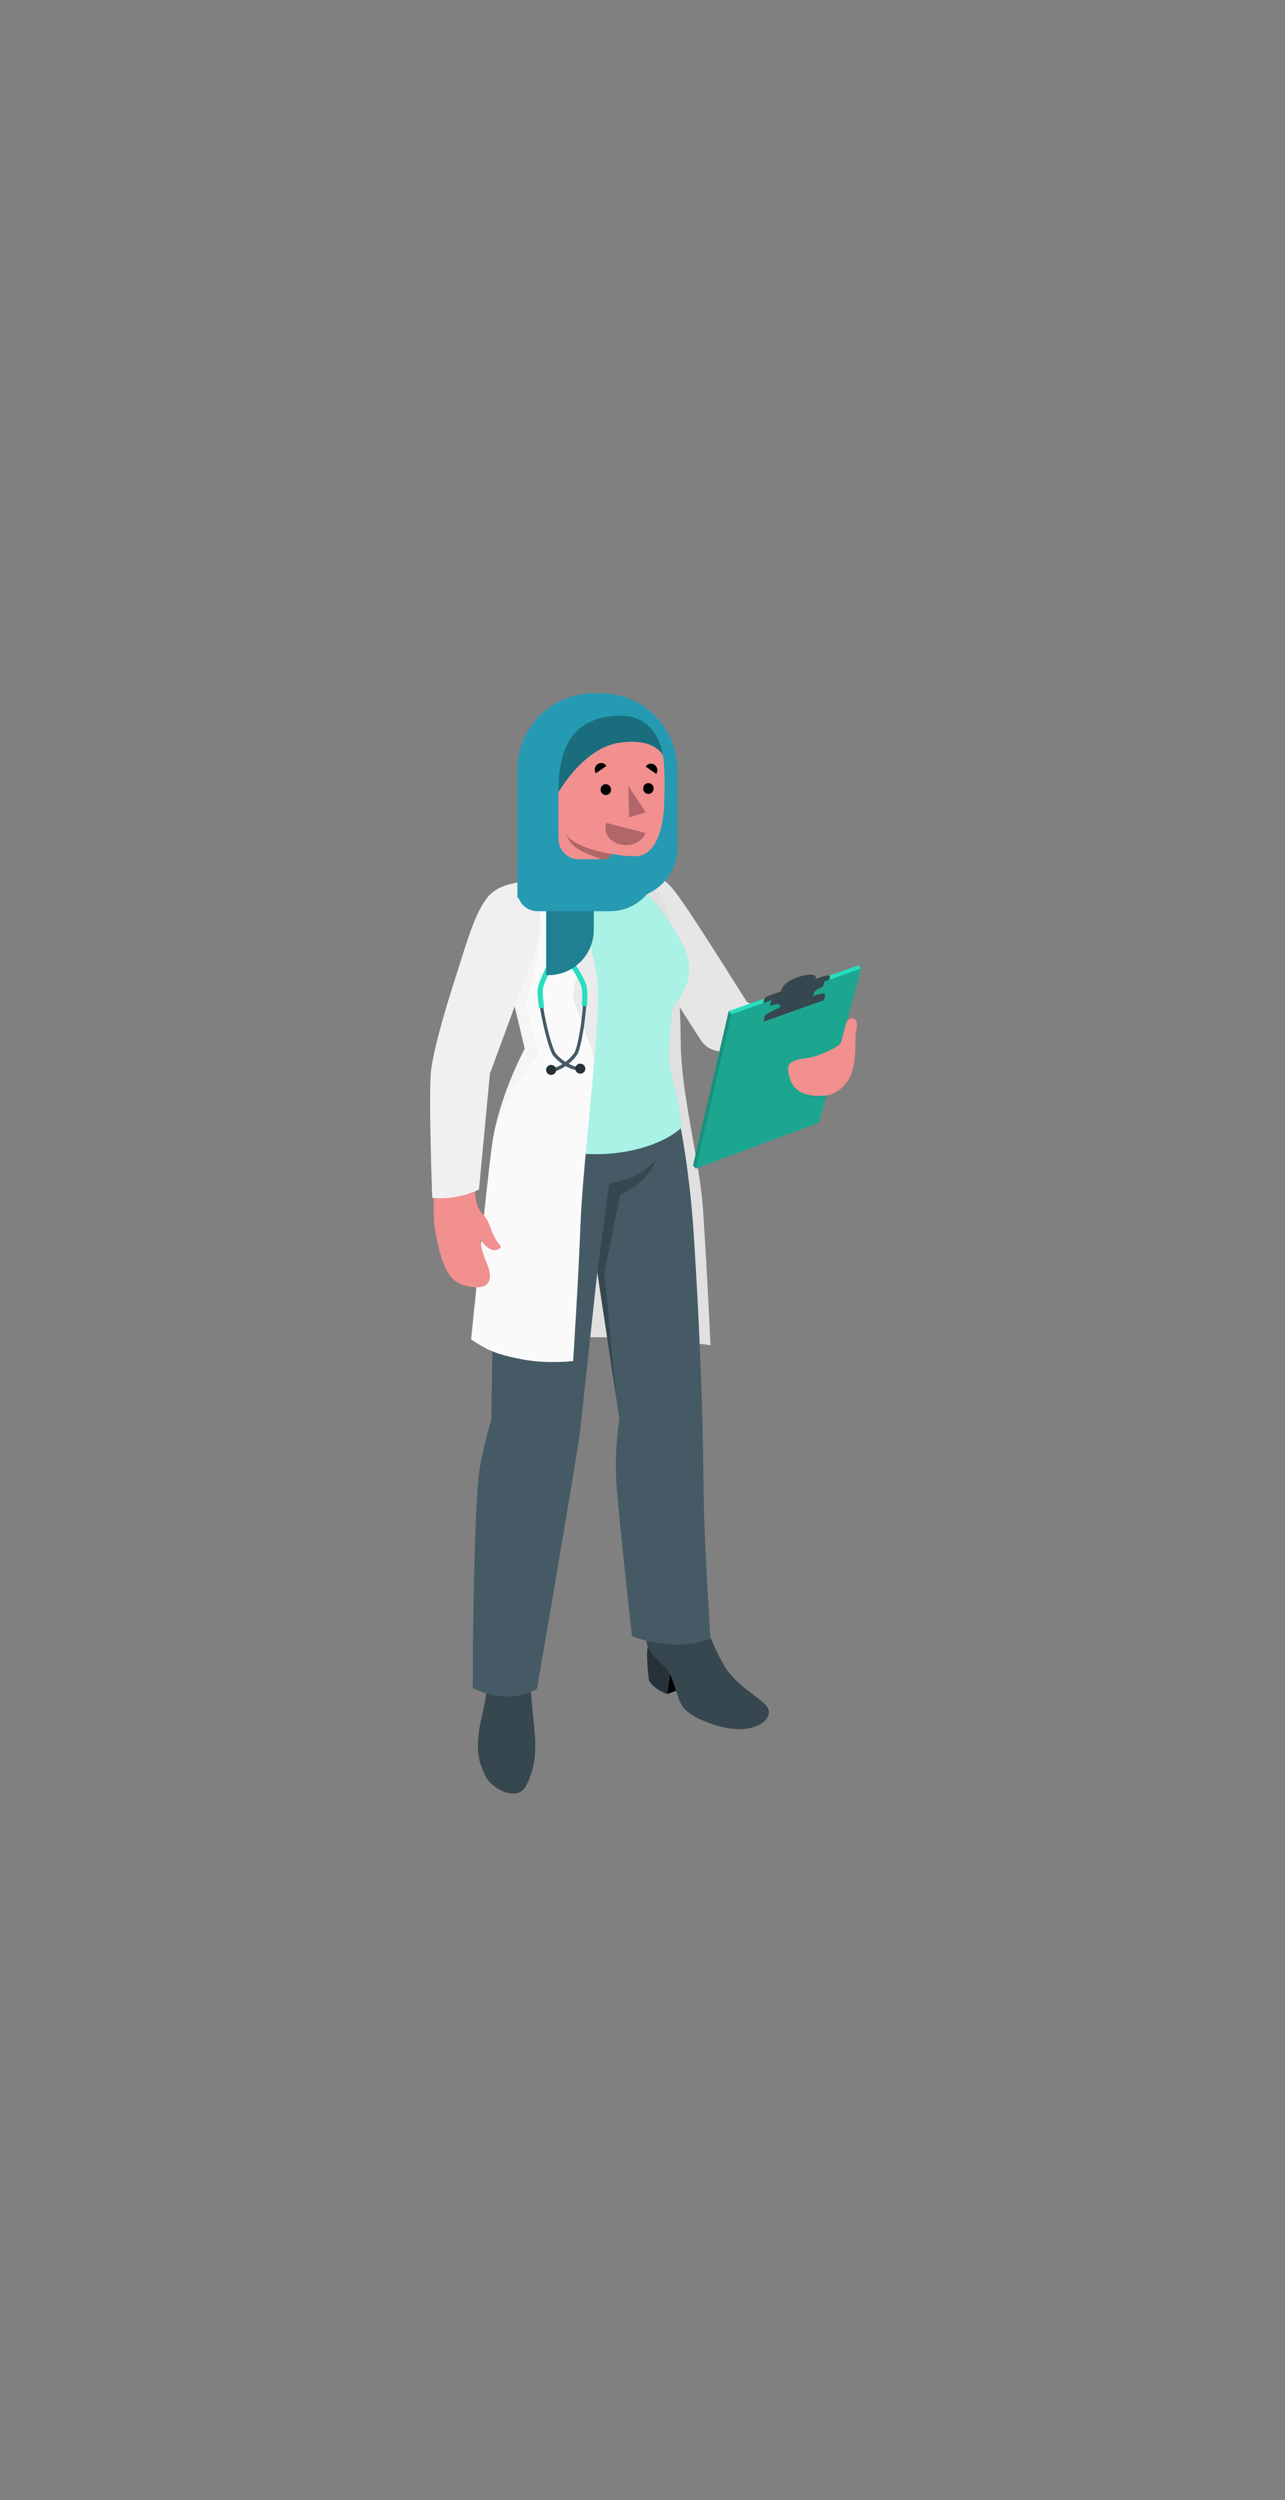 <?xml version="1.0" encoding="utf-8"?>
<!-- Generator: Adobe Illustrator 24.1.2, SVG Export Plug-In . SVG Version: 6.00 Build 0)  -->
<svg version="1.1" id="Lager_1" xmlns="http://www.w3.org/2000/svg" xmlns:xlink="http://www.w3.org/1999/xlink" x="0px" y="0px"
	 viewBox="0 0 288 560" style="enable-background:new 0 0 288 560;" xml:space="preserve">
<rect x="0" y="0" width="288" height="560" fill="#808080" stroke="none"/>
<style type="text/css">
	.st0{fill:none;stroke:#666666;stroke-width:7;stroke-linecap:round;stroke-linejoin:round;stroke-miterlimit:10;}
	.st1{fill:#E6E6E6;}
	.st2{fill:#E0E0E0;}
	.st3{fill:#F28F8F;}
	.st4{fill:#37474F;}
	.st5{fill:#263238;}
	.st6{fill:#455A64;}
	.st7{fill:#27DEBF;}
	.st8{opacity:0.6;fill:#FFFFFF;enable-background:new    ;}
	.st9{fill:#FAFAFA;}
	.st10{fill:#F5F5F5;}
	.st11{fill:#EBEBEB;}
	.st12{fill:#F0F0F0;}
	.st13{opacity:0.35;enable-background:new    ;}
	.st14{opacity:0.25;enable-background:new    ;}
	.st15{opacity:0.2;}
	.st16{opacity:0.2;enable-background:new    ;}
	.st17{opacity:0.1;}
	.st18{opacity:0.1;enable-background:new    ;}
	.st19{fill:#2CB5D1;}
	.st20{opacity:0.15;enable-background:new    ;}
	.st21{opacity:0.3;enable-background:new    ;}
	.st22{opacity:0.4;enable-background:new    ;}
	.st23{fill:#B16668;}
</style>
<path class="st0" d="M183.32,319.93"/>
<path class="st1" d="M143.17,195.55c5.34,0.15,6.86,2.29,10.08,6.89c3.22,4.6,14.18,22.04,14.18,22.04l15.52,5.96l-2.04,9.06
	c0,0-13.14-2.62-19.86-4c-2.2-0.45-3.19-1.29-4.22-2.87c-0.86-1.31-9.49-14.89-9.49-14.89L143.17,195.55z"/>
<path class="st2" d="M139.07,195.7c5.06-1.26,7.29,1.56,8.97,4.65c2.69,4.94,4.31,15.03,4.54,33.47
	c0.15,11.86,4.27,26.19,5.01,37.44c1.1,16.9,1.64,30.06,1.64,30.06s-14.47-2.05-30.16-1.77L139.07,195.7z"/>
<path class="st3" d="M109.94,367.66c0,0-3.03-20.75-1.76-32.91c1.09-10.44,2.62-14.81,2.84-17.18c0,0,1.75-24.5,1.28-45.25
	c-0.23-9.84,0.28-20.69,7.28-32.29l0.25-0.46c0.62,3.8,6.48,6.27,11.71,6.85c5.04,0.56,11.32-0.45,18.81-2.99
	c1.67,9.84,3.57,28.59,5.51,49.04c0.95,9.99,0.78,18.4,0.95,24.82c0.22,8.72-0.57,42.86-0.57,42.86l0.01,1.44
	c0.05,1.59,0.44,2.7,1.55,5.23c1.13,2.56,3.15,6.21,5.75,8.84c0.75,0.76,5.91,4.98,6.61,5.9c2.24,2.44-2.18,4.01-5.51,3.68
	c-3.51-0.35-8.99-1.5-10.61-3.58c-1.07-1.39-2.01-6.33-3.11-7.74c-3.72-4.73-5.25-6.77-5.33-8.32c-0.14-2.8,0.79-3.94,1.08-5.53
	c-0.4-3.3-7.09-20.54-7.53-30.17c-0.21-4.59,0.8-12.72,0.8-12.72l-5.88-33.45c-1.3,9.41-3.79,30.6-4.69,37.35
	c-1.24,9.29-5.82,25.01-8.72,37.35c-1.09,4.64-1.63,6.71-1.89,9.73c0,0.01-0.07,1.08-0.07,1.09c-0.03,1.37-0.14,15.99-0.58,19.09
	c-0.92,6.47-6.66,5.85-7.75,0.68c-0.93-4.4-0.41-18.15-0.44-19.83L109.94,367.66z"/>
<path class="st4" d="M109.75,367.57c-1.61,0.08-0.34,6.29-0.63,10.32c-0.3,4.32-1.61,7.51-1.9,11.06c-0.33,4.05,0.09,5.73,1.64,9
	c1.21,2.54,6.98,5.89,9.01,2.13c2.05-3.81,2.35-7.99,1.97-12c-0.39-4.14-0.74-7.17-0.93-10.33c-0.17-2.78,1.76-9.39-0.34-9.72
	l-0.07,1.09c-0.7,1.53-7.83,2.8-8.77-0.06L109.75,367.57z"/>
<path class="st5" d="M145.17,368.89c-0.43,2.03,0.27,7.53,0.27,7.53s0.93,1.87,4.08,3.04l1.14-7.72L145.17,368.89z"/>
<path d="M149.52,379.46l6.78-2.48l1.44-6.13l-7.56,4.15L149.52,379.46z"/>
<path class="st4" d="M156.05,361.5l-0.01-1.44c0.94,0.42,3.24,7.84,6.18,12.89c2.68,4.61,7.78,7.05,9.47,9.04
	c2.27,2.66-1.84,6.32-8.68,5.09c-3.39-0.61-8.56-2.59-10.02-4.82c-1.46-2.23-2.06-6.38-3.25-8.02c-1.19-1.63-3.94-3.47-4.57-5.35
	c-0.35-1.03-0.68-3.34-0.16-5.25c0.47-1.75,0.87-3.86,1.47-3.69l0.08,1.31c0.49,0.91,2.16,1.93,5.59,2.01
	C153.79,363.31,155.36,363,156.05,361.5z"/>
<path class="st6" d="M138.24,333.56c-0.68-8.45,0.57-15.78,0.57-15.78l-4.94-32.9c0,0-3.37,31.32-3.93,36.17
	c-0.56,4.86-9.59,57.22-9.59,57.22c-4.62,2.74-10.54,1.87-14.4-0.18c0.02-21.18,0.66-42.4,1.43-48.26
	c0.61-4.67,2.74-11.87,2.74-11.87s0.49-30.89,0.46-42.62c-0.03-11.72,0.86-19.57,3.09-24.85c2.23-5.27,6.15-11,6.15-11
	s1.72,5.78,15.3,5.8c13.58,0.02,15.08-3.43,15.08-3.43s3.97,13.89,5.3,34.87c1.07,16.91,1.31,24.6,1.63,32.13
	c0.27,6.42,0.44,13.84,0.59,26.81c0.11,9.79,1.5,31.32,1.5,31.32s-6.63,3.48-17.58-0.49C141.65,366.51,138.92,342.01,138.24,333.56z
	"/>
<path class="st4" d="M133.87,284.88l2.69-19.89c0,0,5.59-0.22,10.39-5.03c0,0-1.51,4.82-7.89,7.52l-3.6,17.46l2.63,28.02
	L133.87,284.88z"/>
<path class="st7" d="M127.52,197.08l-6.4,0.68c-4.24,1.04-6.16,2.91-6.6,6.67c-0.2,1.75-1.26,6.42,0.22,12.26
	c1.35,5.29,4.93,18.25,4.93,18.25s-4.64,11.66-6.84,17.58c15.09,9.84,33.71,5.95,39.97,0c-0.53-5.63-2.52-10.87-2.97-15.9
	c0,0,0.33-7.84,0.95-11.25c4.77-5.21,4.16-10.19,2.02-14.21c-3.96-7.42-9.92-13.94-11.85-13.93L127.52,197.08z"/>
<path class="st8" d="M127.52,197.08l-6.4,0.68c-4.24,1.04-6.16,2.91-6.6,6.67c-0.2,1.75-1.26,6.42,0.22,12.26
	c1.35,5.29,4.93,18.25,4.93,18.25s-4.64,11.66-6.84,17.58c15.09,9.84,33.71,5.95,39.97,0c-0.53-5.63-2.52-10.87-2.97-15.9
	c0,0,0.33-7.84,0.95-11.25c4.77-5.21,4.16-10.19,2.02-14.21c-3.96-7.42-9.92-13.94-11.85-13.93L127.52,197.08z"/>
<path class="st9" d="M127.16,197.08c0,0,5.27,13.86,6.47,23.25c1.2,9.4-2.92,37.81-3.56,54.64c-0.47,12.26-1.62,29.91-1.62,29.91
	s-5.86,0.66-11.21-0.35c-6.2-1.17-8.11-2.18-11.65-4.5c0,0,3.06-30.78,4.57-42.75c1.42-11.27,7.47-22.37,7.47-22.37l-7.28-30.13
	c0,0,0.36-5.08,5.14-6.5C120.04,196.93,127.16,197.08,127.16,197.08z"/>
<path class="st10" d="M117.84,225.24c0,0,0.99-3.59,2.35-9.71c1.37-6.12,1.15-9.67,0.68-12.35l-7.91,11.58l4.66,20.15v0.01
	c0,0-4.98,9.14-6.97,19.24c4.76-13.48,9.98-17.53,9.98-17.53L117.84,225.24z"/>
<path class="st11" d="M126.94,192.62c-0.77-0.16-1.46,0.18-2.08,1.24c-0.63,1.07-2.01,3.32-2.01,3.32s-0.71,7.46,0,9.31
	c0.62,1.62,7.44,7.66,7.44,7.66s-1.78,6.7-1.84,8.9c-0.06,2.2,4.23,10.55,4.71,14.82c0,0,1.35-13.43,0.72-18.25
	c-1.1-8.39-5.04-19.21-6.89-22.65L126.94,192.62z"/>
<path class="st3" d="M110.79,277.04c-1.01-1.93-1-3.32-2.58-5.08c-0.59-0.65-0.99-1.21-1.38-2.57c-0.44-1.52-0.33-3.09-0.38-4.73
	l-9.06,0.13c-0.07,3.01-0.48,7.34,0.09,10.56c1.44,8.13,3.05,11.59,6.46,12.53c5.45,1.51,6.92-0.8,5.18-4.87
	c-1.29-3.01-1.52-5.33-1.52-5.33c0.92,1.04,1.33,1.52,1.97,1.93c1.27,0.82,2.3,0.27,2.63-0.16
	C112.46,279.12,111.58,278.55,110.79,277.04z"/>
<path class="st12" d="M119.63,197.48c0,0-5.86-0.37-9.29,2.44s-5.56,10.65-8.08,18.49c-2.52,7.84-4.77,15.47-5.6,20.97
	c-0.69,4.6,0.21,28.93,0.21,28.93s5.18,0.73,10.48-1.86l2.45-25.95l9.82-26.65C119.63,213.86,122.67,206.27,119.63,197.48z"/>
<path class="st7" d="M125.17,214.1c0.03-0.58-0.05-1.84-0.16-3.43c-0.49-7.76-0.72-14.78,1.9-15.34l0.23,1.07
	c-1.92,0.41-1.28,10.43-1.04,14.2c0.1,1.62,0.18,2.9,0.16,3.54L125.17,214.1z"/>
<path class="st6" d="M123.61,240.04c-0.03,0-0.06,0-0.09,0l0.03-0.77c0.68,0.02,1.62-0.36,2.51-0.93c-0.83-0.57-1.58-1.24-2.09-1.89
	c-1.23-1.59-3.93-12.99-3.1-15.64c0.7-2.23,2.88-7.13,4.83-7.22c0.02,0,0.03,0,0.05,0c1.94,0,4.5,4.64,5.38,6.78
	c1.06,2.58-0.67,14.16-1.76,15.85c-0.45,0.7-1.14,1.43-1.92,2.06c0.94,0.5,1.88,0.8,2.58,0.72l0.09,0.76
	c-0.94,0.12-2.18-0.3-3.35-0.97C125.7,239.53,124.54,240.04,123.61,240.04z M125.75,214.35c-0.01,0-0.02,0-0.02,0
	c-1.14,0.05-3.2,3.69-4.13,6.68c-0.77,2.44,1.83,13.47,2.98,14.95c0.5,0.65,1.29,1.33,2.16,1.88c0.81-0.62,1.54-1.37,1.99-2.06
	c1.02-1.57,2.67-12.78,1.7-15.14C129.24,217.78,126.91,214.35,125.75,214.35z"/>
<path class="st5" d="M131.19,239.33c0.03,0.62-0.46,1.15-1.08,1.17c-0.62,0.03-1.15-0.46-1.17-1.08c-0.03-0.62,0.46-1.15,1.08-1.17
	S131.17,238.71,131.19,239.33z"/>
<path class="st5" d="M124.65,239.61c0.03,0.62-0.46,1.15-1.08,1.17c-0.62,0.03-1.15-0.46-1.17-1.08c-0.03-0.62,0.46-1.15,1.08-1.17
	C124.1,238.51,124.63,238.99,124.65,239.61z"/>
<path class="st7" d="M131.31,225.39l-0.65-0.04c-0.14-0.01-0.24-0.13-0.23-0.27c0.13-2.14,0.06-3.72-0.2-4.35
	c-1.13-2.76-3.48-6.23-4.5-6.19c-1.02,0.04-3.06,3.7-3.96,6.55c-0.2,0.65-0.14,2.23,0.17,4.35c0.02,0.14-0.07,0.27-0.21,0.29
	l-0.64,0.1c-0.14,0.02-0.27-0.08-0.29-0.22c-0.35-2.38-0.4-4.01-0.13-4.86c0.48-1.53,2.73-7.25,5.01-7.35c2.27-0.1,5,5.42,5.61,6.9
	c0.34,0.82,0.43,2.45,0.28,4.85C131.57,225.29,131.45,225.4,131.31,225.39z"/>
<path class="st7" d="M192.37,216.24l-29.05,10.25l-8,34.57l0.65,0.69l27.62-10.31l9.43-34.51L192.37,216.24z"/>
<path class="st13" d="M163.97,227.18l-8,34.57l-0.65-0.69l8-34.57L163.97,227.18z"/>
<path class="st14" d="M193.02,216.93l-29.05,10.25l-8,34.57l27.62-10.31L193.02,216.93z"/>
<g class="st15">
	<path class="st16" d="M179.27,244.41c0.27,0.68,2.49,2.17,5.72,1.91l0.55-2L179.27,244.41z"/>
</g>
<g class="st17">
	<path class="st18" d="M184.27,224.01c0,0,0.11-0.52,0.24-1.16s-1.57-0.3-3.81,0.75l-5.24,1.59c-2.24,1.05-4.35,1.84-4.48,2.48
		l-0.24,1.16L184.27,224.01z"/>
</g>
<path class="st4" d="M185.99,218.77c0.08-0.4-0.58-0.32-1.51-0.07l-1.67,0.57c0,0,0.68-1.68-3.28-0.61
	c-4.36,1.18-4.45,3.36-4.45,3.36s-0.5,0.24-2.09,0.76c-1.45,0.47-1.61,0.75-1.72,1.16l-0.21,0.74l14.81-5.22
	C185.86,219.45,185.91,219.17,185.99,218.77z"/>
<path class="st4" d="M184.44,220.99c-1.37,0.62-1.94,0.93-2.15,1.91c-0.23,1.13-0.28,1.6-0.28,1.6l-7.71,3.04
	c0,0,0.42-1.66,0.52-2.21c0.1-0.55-0.92-0.56-2.25,0.06l0.32-1.38l11.99-4.46L184.44,220.99z"/>
<path class="st4" d="M184.67,224.03c0,0,0.11-0.52,0.24-1.16c0.13-0.64-1.57-0.3-3.81,0.75l-5.24,1.59
	c-2.24,1.06-4.35,1.84-4.48,2.48l-0.24,1.16L184.67,224.03z"/>
<path class="st3" d="M189.79,228.76c0,0-1.03,3.79-1.3,4.75c-0.27,0.96-5.03,3.15-7.41,3.45c-4.56,0.57-5.07,1.56-3.98,4.79
	c1.01,2.98,3.98,4.11,8.09,3.62c1.93-0.23,4.59-1.94,5.64-4.93c1.33-3.81,0.62-7.88,1.15-10.11
	C192.51,228.11,190.95,227.43,189.79,228.76z"/>
<path class="st19" d="M140.53,201.19h-24.55v-28.81c0-9.43,7.65-17.07,17.07-17.07h1.67c9.43,0,17.07,7.64,17.07,17.07v17.55
	C151.8,196.15,146.75,201.19,140.53,201.19z"/>
<path class="st20" d="M140.53,201.19h-24.55v-28.81c0-9.43,7.65-17.07,17.07-17.07h1.67c9.43,0,17.07,7.64,17.07,17.07v17.55
	C151.8,196.15,146.75,201.19,140.53,201.19z"/>
<path class="st19" d="M122.91,218.43h-0.5v-23.21h10.67v13.04C133.08,213.88,128.53,218.43,122.91,218.43z"/>
<path class="st21" d="M122.91,218.43h-0.5v-23.21h10.67v13.04C133.08,213.88,128.53,218.43,122.91,218.43z"/>
<path class="st3" d="M145.93,164.44c2.41,1.73,3.22,3.7,2.97,14.71c-0.22,9.33-3.23,11.64-4.75,12.3c-1.52,0.66-4.44,0.26-7.28-0.21
	v6.61c0,0,1.21,0.78,1.88,3.27c0.19,0.7-2.1,1.77-7.75,1c-4.41-0.6-5.83-3.81-5.83-3.81v-13.52v-7.34c0,0,0.04-8.46,6.07-11.78
	C137.29,162.35,142.98,163.14,145.93,164.44z"/>
<path class="st19" d="M125.18,177.45c0,0,5.53-9.87,13.58-11.08c8.05-1.21,9.83,2.84,9.83,2.84s-1.02-9.14-9.83-8.9
	C126.62,160.64,125.18,169.94,125.18,177.45z"/>
<path class="st22" d="M125.18,177.45c0,0,5.53-9.87,13.58-11.08c8.05-1.21,9.83,2.84,9.83,2.84s-1.02-9.14-9.83-8.9
	C126.62,160.64,125.18,169.94,125.18,177.45z"/>
<path d="M136.95,176.81c0.03,0.67-0.46,1.24-1.11,1.27c-0.65,0.03-1.2-0.49-1.23-1.16c-0.03-0.67,0.46-1.24,1.11-1.27
	C136.36,175.62,136.91,176.14,136.95,176.81z"/>
<path class="st23" d="M135.86,184.31l8.8,2.27c-0.74,2.04-3.29,3.18-5.72,2.55C136.49,188.51,135.12,186.35,135.86,184.31z"/>
<path d="M147.09,173.36l-2.37-1.65c0.43-0.68,1.31-0.86,1.97-0.4C147.34,171.76,147.52,172.68,147.09,173.36z"/>
<path d="M133.54,173.21l2.37-1.65c-0.43-0.68-1.31-0.86-1.97-0.4C133.29,171.61,133.11,172.53,133.54,173.21z"/>
<path d="M146.49,176.57c0.03,0.67-0.46,1.24-1.11,1.27c-0.65,0.03-1.2-0.49-1.23-1.16c-0.03-0.67,0.46-1.24,1.11-1.27
	C145.9,175.38,146.46,175.9,146.49,176.57z"/>
<path class="st23" d="M140.82,176.04l0.19,7.06l3.71-1.15L140.82,176.04z"/>
<path class="st23" d="M136.88,191.25c-2.99-0.39-9.15-2.17-10.11-4.61c0,0,0.32,1.53,2.16,3.11s7.95,3.36,7.95,3.36V191.25z"/>
<path class="st19" d="M140.67,192.48l-3.79-1.23c0,0.68-0.55,1.23-1.23,1.23h-5.93c-2.51,0-4.54-2.04-4.54-4.55l-3.77,4.55h-5.42
	v7.18c0,2.45,1.98,4.44,4.43,4.44h16.35c5.96,0,10.8-4.85,10.8-10.82v-0.8H140.67z"/>
<path class="st20" d="M140.67,192.48l-3.79-1.23c0,0.68-0.55,1.23-1.23,1.23h-5.93c-2.51,0-4.54-2.04-4.54-4.55l-3.77,4.55h-5.42
	v7.18c0,2.45,1.98,4.44,4.43,4.44h16.35c5.96,0,10.8-4.85,10.8-10.82v-0.8H140.67z"/>
</svg>
